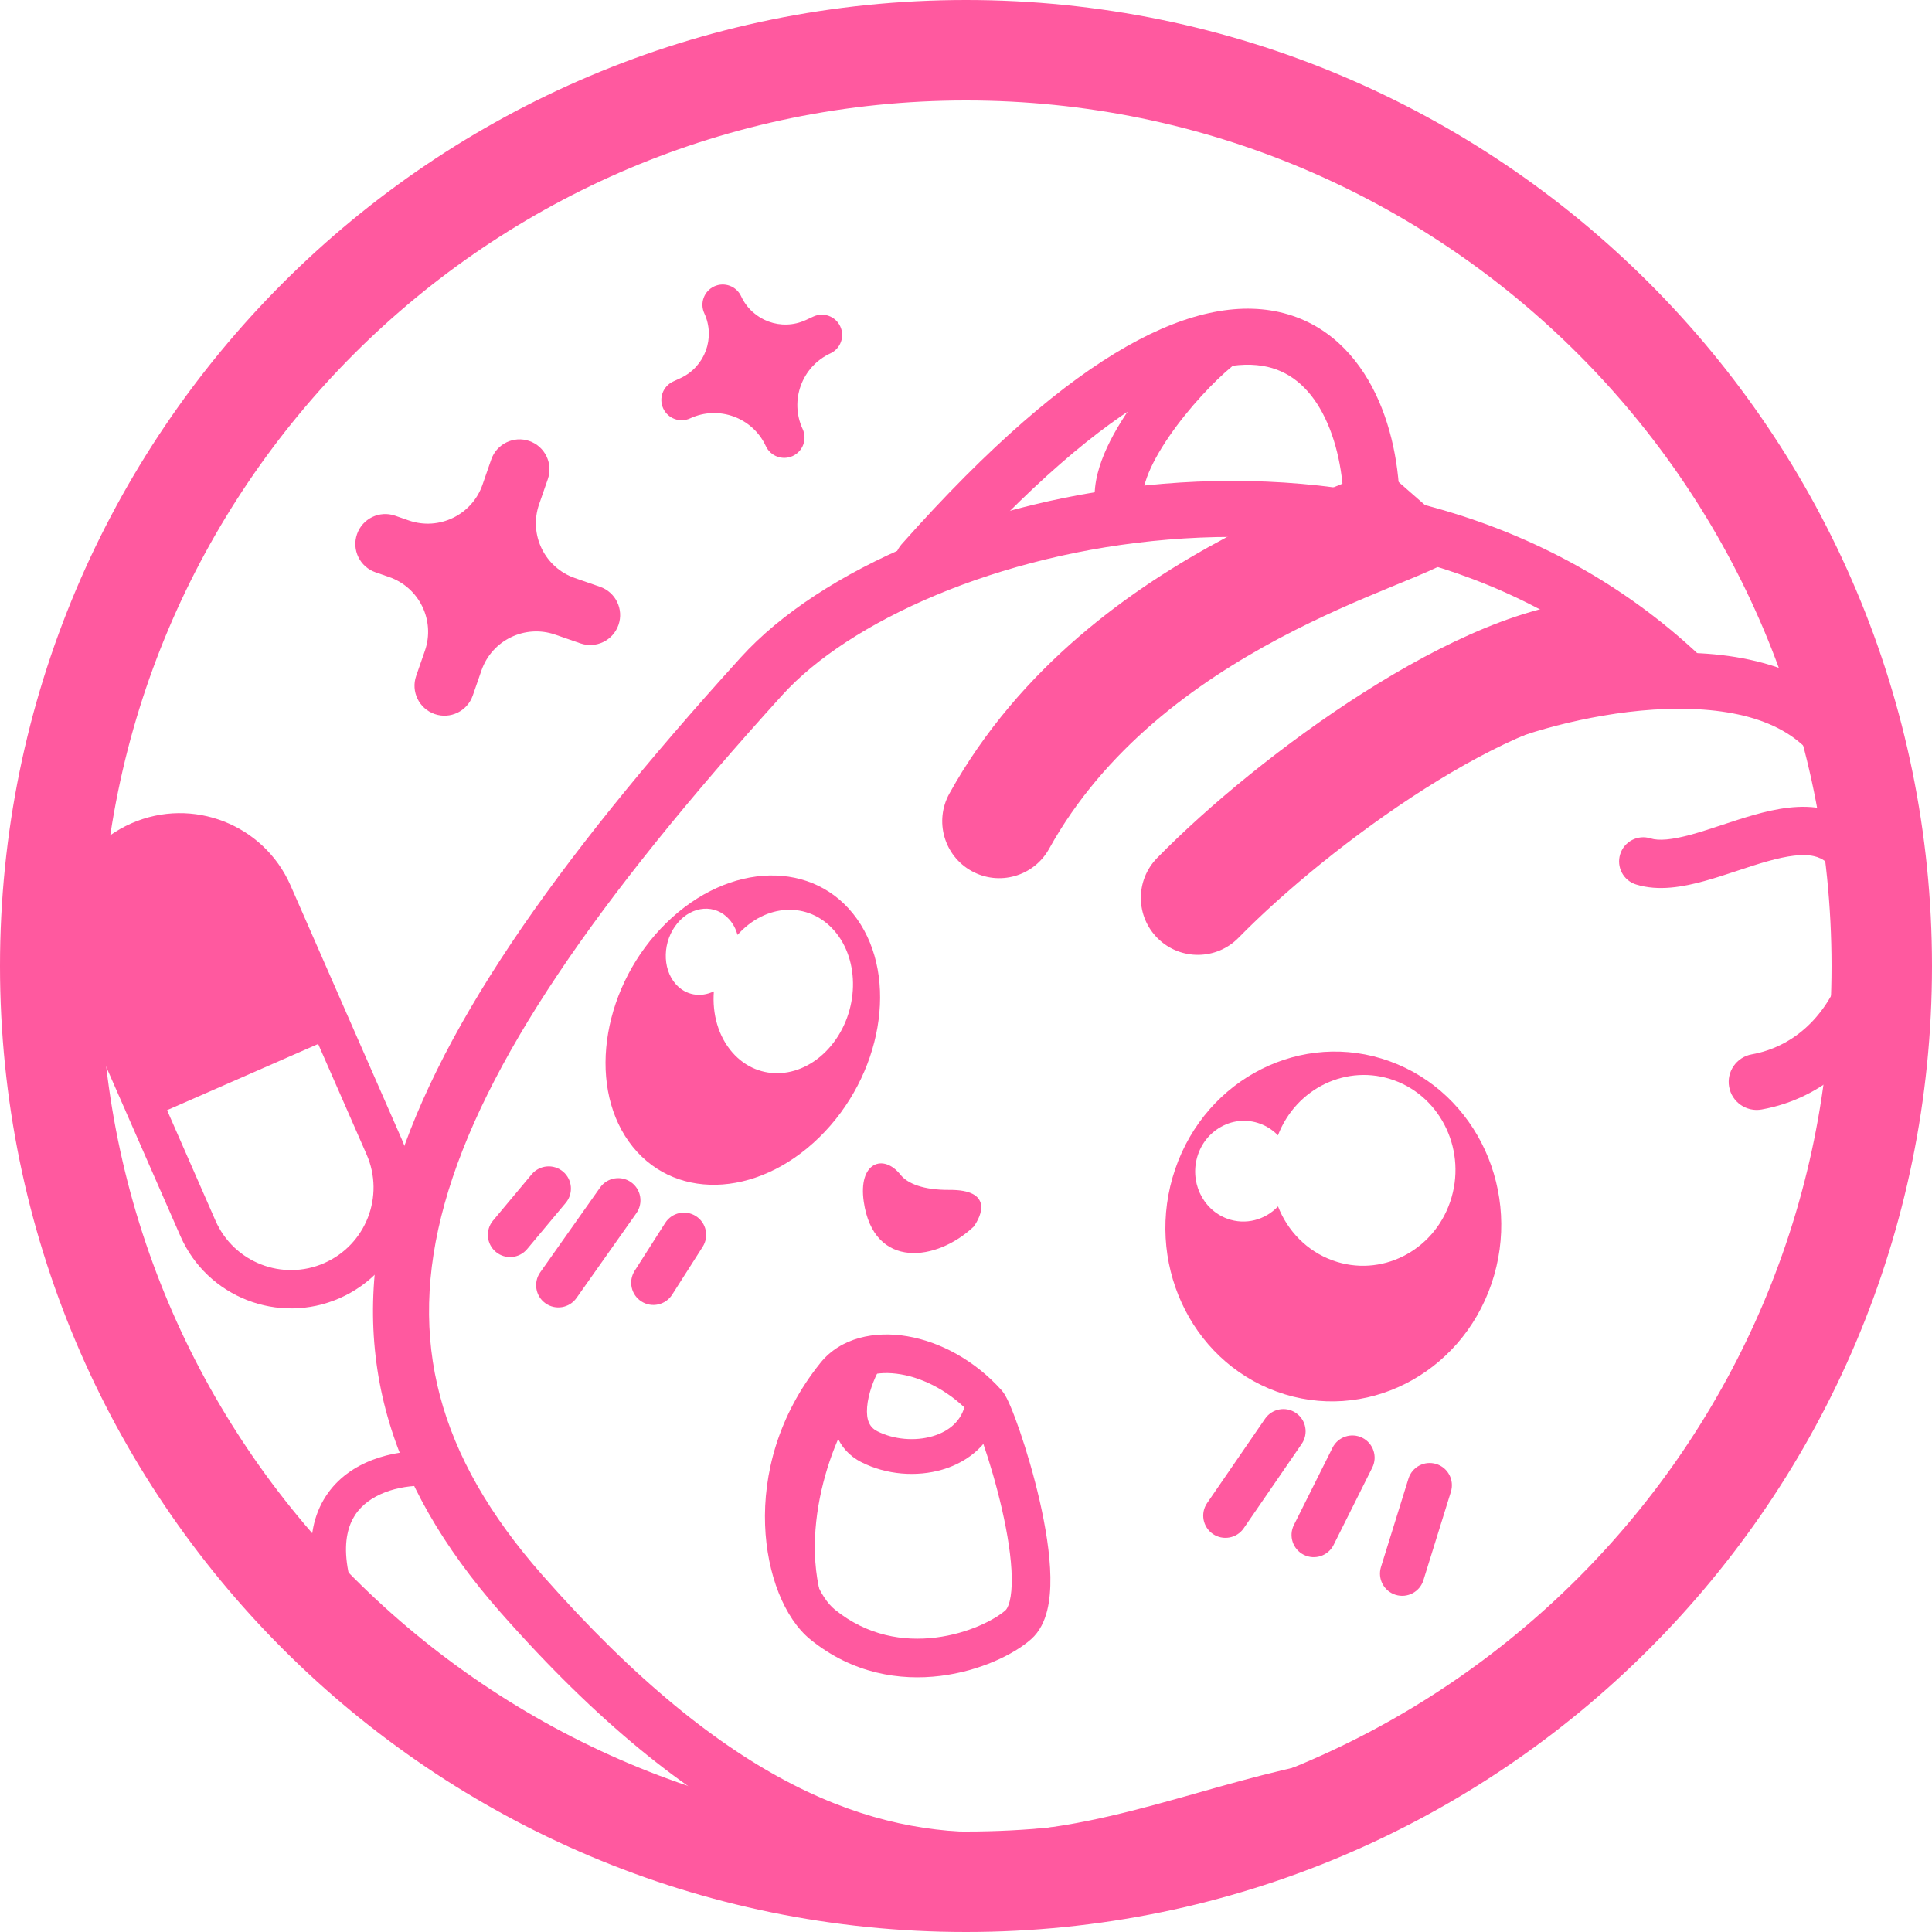<svg width="1000" height="1000" viewBox="0 0 1000 1000" fill="none" xmlns="http://www.w3.org/2000/svg">
<path fill-rule="evenodd" clip-rule="evenodd" d="M500 948C747.424 948 948 747.424 948 500C948 252.576 747.424 52 500 52C252.576 52 52 252.576 52 500C52 747.424 252.576 948 500 948ZM500 1000C776.142 1000 1000 776.142 1000 500C1000 223.858 776.142 0 500 0C223.858 0 0 223.858 0 500C0 776.142 223.858 1000 500 1000Z" fill="#FF599F"/>
<path fill-rule="evenodd" clip-rule="evenodd" d="M604.598 279.29C516.415 286.592 439.557 321.56 404.932 359.741C307.879 466.76 250.236 550.833 230.135 623.009C220.193 658.708 219.508 691.284 227.695 722.369C235.909 753.557 253.298 784.163 280.879 815.461C377.498 925.104 451.35 949.983 514.998 948.291C547.633 947.424 578.585 939.567 610.438 930.652C613.794 929.713 617.165 928.759 620.552 927.802C648.813 919.813 678.161 911.518 708.36 908.399C716.326 907.577 723.45 913.367 724.273 921.333C725.095 929.299 719.304 936.423 711.339 937.246C683.797 940.09 656.952 947.666 628.348 955.738C625.009 956.68 621.646 957.629 618.254 958.578C586.316 967.518 552.322 976.309 515.769 977.281C441.04 979.267 359.543 948.591 259.121 834.634C229.352 800.853 209.286 766.339 199.651 729.755C189.989 693.069 191.061 655.22 202.198 615.229C224.257 536.024 286.057 447.653 383.45 340.259C424.634 294.845 509.517 258.063 602.205 250.389C695.511 242.663 799.995 264.13 879.943 339.446C885.772 344.937 886.046 354.114 880.554 359.943C875.063 365.772 865.886 366.045 860.057 360.554C787.68 292.37 692.164 272.039 604.598 279.29Z" fill="#FF599F"/>
<path fill-rule="evenodd" clip-rule="evenodd" d="M713.7 207.572C722.304 227.366 725.322 250.333 724.339 270.699C723.953 278.698 717.155 284.869 709.156 284.483C701.158 284.097 694.986 277.299 695.373 269.301C696.189 252.397 693.581 234.032 687.104 219.133C680.659 204.305 671.085 194.277 658.452 190.519C645.647 186.709 626.103 188.255 597.485 204.515C568.909 220.752 532.864 250.823 488.367 300.944C483.051 306.933 473.886 307.477 467.897 302.161C461.909 296.844 461.364 287.68 466.68 281.691C512.247 230.364 550.724 197.73 583.159 179.301C615.553 160.896 643.509 155.817 666.721 162.723C690.105 169.679 705.065 187.706 713.7 207.572Z" fill="#FF599F"/>
<path fill-rule="evenodd" clip-rule="evenodd" d="M639.701 171.926C644.055 177.284 643.241 185.156 637.884 189.51C628.862 196.842 615.358 210.99 605.096 225.961C599.98 233.425 595.987 240.637 593.688 246.933C591.291 253.495 591.318 257.454 591.93 259.412C593.991 266.001 590.32 273.013 583.731 275.073C577.142 277.134 570.13 273.463 568.07 266.874C565.063 257.261 567.03 247.05 570.205 238.357C573.477 229.397 578.687 220.271 584.475 211.826C596.023 194.979 611.138 179.031 622.117 170.109C627.474 165.756 635.347 166.569 639.701 171.926Z" fill="#FF599F"/>
<path fill-rule="evenodd" clip-rule="evenodd" d="M875.377 366.961C841.034 365.774 803.449 374.809 780.266 383.564C772.774 386.394 764.407 382.614 761.578 375.122C758.749 367.631 762.528 359.264 770.02 356.435C795.705 346.735 837.189 336.624 876.379 337.978C915.117 339.316 956.929 352.352 973.503 394.717C991.18 439.9 992.269 481.245 980.517 513.426C968.7 545.785 943.857 568.496 911.843 574.269C903.962 575.691 896.421 570.454 895 562.573C893.579 554.692 898.815 547.151 906.696 545.73C927.318 542.011 944.539 527.405 953.277 503.478C962.08 479.373 962.217 445.465 946.497 405.282C936.353 379.355 910.171 368.163 875.377 366.961Z" fill="#FF599F"/>
<path fill-rule="evenodd" clip-rule="evenodd" d="M882.167 456.037C871.443 458.985 858.548 461.467 846.816 457.806C840.226 455.749 836.551 448.74 838.607 442.149C840.664 435.559 847.674 431.884 854.264 433.941C858.553 435.28 865.255 434.758 875.541 431.931C880.434 430.586 885.559 428.899 891.081 427.073L891.52 426.928C896.801 425.181 902.437 423.316 908.026 421.747C919.166 418.62 932.218 416.005 944.457 418.776C957.952 421.83 968.492 430.907 974.824 446.547C977.415 452.946 974.328 460.234 967.929 462.825C961.53 465.416 954.243 462.328 951.652 455.93C947.984 446.871 943.442 444.178 938.938 443.159C933.177 441.855 925.313 442.861 914.783 445.817C909.753 447.229 904.587 448.938 899.127 450.744L898.931 450.809C893.512 452.601 887.78 454.494 882.167 456.037Z" fill="#FF599F"/>
<path d="M447.571 621.908C444.692 602.031 457.2 597.619 465.699 608.357C469.516 613.178 478.006 616.478 491.384 616.387C513.667 616.236 507.353 629.276 503.629 634.544C484.943 652.206 452.638 656.897 447.571 621.908Z" fill="#FF599F"/>
<path fill-rule="evenodd" clip-rule="evenodd" d="M452.115 603.22C456.258 600.79 461.77 602.586 466.091 608.045C469.761 612.682 478.051 615.977 491.381 615.886C496.989 615.848 500.865 616.638 503.451 617.975C506.061 619.324 507.349 621.228 507.75 623.339C508.146 625.42 507.67 627.642 506.886 629.645C506.099 631.655 504.983 633.493 504.037 634.832C504.018 634.859 503.996 634.884 503.972 634.907C494.559 643.805 481.676 649.477 470.448 648.468C464.821 647.962 459.606 645.775 455.479 641.473C451.356 637.174 448.354 630.801 447.076 621.979C445.628 611.982 448.013 605.625 452.115 603.22ZM452.621 604.082C449.064 606.168 446.635 611.956 448.066 621.836C449.322 630.509 452.258 636.67 456.201 640.78C460.14 644.887 465.12 646.984 470.538 647.472C481.386 648.447 493.98 642.959 503.249 634.214C504.158 632.922 505.214 631.173 505.954 629.28C506.705 627.362 507.113 625.345 506.768 623.526C506.428 621.737 505.348 620.081 502.992 618.863C500.611 617.632 496.92 616.849 491.388 616.886C477.962 616.978 469.27 613.672 465.307 608.666C461.129 603.388 456.137 602.021 452.621 604.082Z" fill="#FF599F"/>
<path fill-rule="evenodd" clip-rule="evenodd" d="M469.614 691.64C486.565 694.52 504.435 704.011 518.386 719.563C519.664 720.987 520.588 722.735 521.1 723.738C521.755 725.022 522.446 726.547 523.15 728.215C524.563 731.569 526.196 735.903 527.901 740.871C531.312 750.815 535.136 763.664 538.161 776.926C541.167 790.102 543.487 804.12 543.678 816.251C543.774 822.313 543.347 828.294 542.009 833.636C540.688 838.906 538.262 844.409 533.7 848.446C524.75 856.367 507.152 864.92 486.762 867.439C465.989 870.006 441.379 866.412 419.434 848.582C405.984 837.656 396.916 814.734 396.008 789.377C395.076 763.365 402.56 732.875 424.641 705.428C435.252 692.238 452.937 688.806 469.614 691.64ZM466.264 711.357C453.701 709.223 444.645 712.469 440.224 717.964C421.419 741.34 415.22 767.015 415.995 788.661C416.794 810.962 424.822 827.192 432.045 833.059C448.912 846.763 467.736 849.638 484.31 847.59C501.267 845.495 514.93 838.351 520.445 833.469C520.861 833.101 521.826 831.895 522.608 828.774C523.373 825.725 523.76 821.635 523.681 816.566C523.521 806.435 521.532 793.954 518.662 781.374C515.812 768.879 512.192 756.713 508.983 747.361C507.377 742.681 505.906 738.797 504.72 735.985C504.124 734.57 503.641 733.526 503.286 732.83C503.212 732.685 503.151 732.569 503.102 732.48C492.091 720.4 478.406 713.421 466.264 711.357Z" fill="#FF599F"/>
<path fill-rule="evenodd" clip-rule="evenodd" d="M662.024 330.452C618.572 353.588 571.625 387.699 543.01 439.345C535.114 453.596 517.161 458.748 502.909 450.852C488.658 442.956 483.506 425.002 491.402 410.751C527.867 344.937 586.078 304.048 634.294 278.374C658.553 265.457 680.896 256.078 697.265 249.334C698.606 248.782 699.888 248.255 701.116 247.75C707.635 245.069 712.6 243.028 716.444 241.29C718.658 240.288 719.854 239.673 720.382 239.374C719.721 239.811 718.136 240.978 716.434 242.924L760.836 281.776C756.73 286.468 751.877 289.332 749.655 290.6C746.789 292.236 743.664 293.733 740.756 295.048C735.89 297.248 729.758 299.768 723.305 302.42C722.125 302.905 720.933 303.394 719.737 303.887C703.716 310.487 683.598 318.965 662.024 330.452ZM720.409 239.358C720.4 239.363 720.391 239.369 720.382 239.374C720.776 239.113 720.842 239.112 720.409 239.358ZM737.552 408.188C700.328 431.831 664.359 461.594 641.078 485.37C629.679 497.011 611.002 497.207 599.361 485.809C587.72 474.41 587.524 455.732 598.922 444.092C625.461 416.989 664.98 384.387 705.919 358.385C726.44 345.35 747.881 333.613 768.704 325.051C789.175 316.634 810.916 310.5 831.492 310.5C847.785 310.5 860.992 323.708 860.992 340C860.992 356.293 847.785 369.5 831.492 369.5C821.811 369.5 808.213 372.599 791.141 379.618C774.419 386.494 756.111 396.399 737.552 408.188Z" fill="#FF599F"/>
<path fill-rule="evenodd" clip-rule="evenodd" d="M291.386 606.389C296.26 610.462 296.91 617.714 292.837 622.588L272.837 646.524C268.765 651.398 261.512 652.048 256.639 647.976C251.765 643.903 251.115 636.651 255.187 631.777L275.187 607.841C279.26 602.967 286.512 602.317 291.386 606.389ZM326.633 611.905C331.821 615.568 333.058 622.744 329.395 627.932L298.391 671.847C294.728 677.035 287.552 678.272 282.364 674.609C277.175 670.946 275.939 663.77 279.602 658.582L310.605 614.667C314.268 609.478 321.444 608.242 326.633 611.905ZM360.195 629.454C365.55 632.869 367.123 639.978 363.709 645.334L347.899 670.127C344.484 675.482 337.375 677.056 332.02 673.641C326.665 670.226 325.092 663.117 328.506 657.761L344.316 632.968C347.73 627.613 354.84 626.039 360.195 629.454ZM670.799 731.361C676.034 734.958 677.361 742.118 673.763 747.352L643.763 791.003C640.166 796.237 633.006 797.564 627.772 793.967C622.538 790.369 621.211 783.21 624.808 777.975L654.808 734.325C658.406 729.09 665.565 727.763 670.799 731.361ZM705.143 744.203C710.824 747.044 713.126 753.951 710.286 759.632L690.286 799.632C687.446 805.313 680.538 807.615 674.857 804.775C669.176 801.935 666.874 795.027 669.714 789.346L689.714 749.346C692.555 743.665 699.462 741.363 705.143 744.203ZM743.414 757.762C749.479 759.647 752.867 766.092 750.982 772.157L736.759 817.903C734.874 823.968 728.429 827.356 722.364 825.471C716.299 823.585 712.911 817.14 714.796 811.075L729.018 765.329C730.904 759.264 737.349 755.876 743.414 757.762Z" fill="#FF599F"/>
<path fill-rule="evenodd" clip-rule="evenodd" d="M446.621 712.736C449.82 716.541 449.33 722.218 445.525 725.417C443.968 726.726 440.819 730.773 437.129 737.919C433.601 744.753 429.999 753.597 427.167 763.613C421.461 783.792 419.159 807.706 425.797 829.111C427.269 833.858 424.614 838.9 419.867 840.372C415.119 841.845 410.077 839.189 408.605 834.442C400.574 808.545 403.592 780.835 409.846 758.715C412.994 747.582 417.033 737.608 421.136 729.661C425.077 722.027 429.552 715.331 433.941 711.64C437.745 708.441 443.423 708.932 446.621 712.736Z" fill="#FF599F"/>
<path fill-rule="evenodd" clip-rule="evenodd" d="M451.595 696.651C455.938 699.07 457.496 704.551 455.077 708.894C452.36 713.77 449.355 721.41 448.817 728.305C448.29 735.056 450.087 738.792 454.056 740.8C462.686 745.166 473.614 746.063 482.719 743.382C491.662 740.748 497.796 735.1 499.522 726.963C500.554 722.101 505.332 718.995 510.194 720.027C515.056 721.058 518.162 725.836 517.13 730.699C513.698 746.879 501.379 756.651 487.803 760.649C474.388 764.599 458.728 763.337 445.93 756.862C432.756 750.197 430.056 737.353 430.871 726.904C431.676 716.597 435.853 706.415 439.353 700.133C441.772 695.791 447.253 694.232 451.595 696.651Z" fill="#FF599F"/>
<path fill-rule="evenodd" clip-rule="evenodd" d="M168.649 774.435C180.853 755.655 204.128 750.721 220.157 751.001C225.127 751.088 229.086 755.188 228.999 760.157C228.912 765.127 224.812 769.086 219.843 768.999C206.222 768.76 190.915 773.204 183.742 784.243C176.932 794.722 174.684 815.689 197.784 855.482C200.279 859.78 198.817 865.288 194.518 867.784C190.22 870.279 184.712 868.817 182.216 864.518C158.154 823.066 156.081 793.774 168.649 774.435Z" fill="#FF599F"/>
<path fill-rule="evenodd" clip-rule="evenodd" d="M64.591 574.066C64.495 573.881 64.405 573.692 64.321 573.499L35.847 508.53C21.984 476.899 36.388 440.019 68.018 426.156C99.649 412.293 136.529 426.697 150.392 458.327L178.867 523.297C178.951 523.491 179.03 523.687 179.102 523.884C179.327 524.364 179.546 524.849 179.76 525.337L207.919 589.586C221.782 621.217 207.378 658.097 175.747 671.96C144.116 685.823 107.236 671.419 93.373 639.788L65.215 575.539C65 575.049 64.792 574.558 64.591 574.066ZM86.475 574.621L111.546 631.824C121.01 653.418 146.188 663.252 167.783 653.787C189.377 644.323 199.211 619.145 189.747 597.55L164.676 540.348L86.475 574.621Z" fill="#FF599F"/>
<path fill-rule="evenodd" clip-rule="evenodd" d="M771.982 664.486C755.859 711.714 706.141 736.717 660.935 720.332C615.728 703.948 592.15 652.38 608.273 605.152C624.396 557.924 674.114 532.921 719.321 549.306C764.528 565.69 788.105 617.258 771.982 664.486ZM661.501 624.433C654.87 631.413 644.744 634.237 635.296 630.813C622.247 626.083 615.432 611.227 620.074 597.63C624.716 584.032 639.057 576.844 652.106 581.573C655.748 582.893 658.904 585.002 661.461 587.652C670.898 563.115 697.41 550.397 721.61 559.168C746.412 568.157 759.394 596.313 750.605 622.057C741.817 647.801 714.586 661.383 689.784 652.393C676.381 647.536 666.43 637.08 661.501 624.433Z" fill="#FF599F"/>
<path fill-rule="evenodd" clip-rule="evenodd" d="M423.983 588.761C391.367 620.587 347.24 621.509 325.423 590.82C303.606 560.131 312.36 509.453 344.976 477.626C377.592 445.8 421.718 444.878 443.535 475.567C465.353 506.256 456.598 556.935 423.983 588.761ZM369.494 513.112C362.706 516.419 354.958 515.249 349.752 509.347C342.563 501.196 342.945 487.106 350.607 477.878C358.268 468.649 370.308 467.775 377.497 475.926C379.504 478.201 380.92 480.938 381.754 483.903C396.292 467.606 418.357 466.444 431.691 481.561C445.356 497.053 444.674 523.778 430.169 541.251C415.663 558.724 392.827 560.33 379.161 544.837C371.777 536.465 368.582 524.812 369.494 513.112Z" fill="#FF599F"/>
<path fill-rule="evenodd" clip-rule="evenodd" d="M369.663 148.235C374.925 145.797 381.167 148.086 383.605 153.348C389.467 166 404.475 171.504 417.127 165.642L420.985 163.854C426.247 161.416 432.489 163.705 434.927 168.967C437.364 174.229 435.075 180.47 429.814 182.908C415.031 189.758 408.6 207.294 415.449 222.077C417.887 227.338 415.598 233.58 410.336 236.018C405.075 238.456 398.833 236.167 396.395 230.905C389.546 216.122 372.009 209.691 357.227 216.541C351.965 218.978 345.723 216.689 343.285 211.428C340.848 206.166 343.137 199.924 348.398 197.486L352.257 195.699C364.908 189.837 370.413 174.828 364.551 162.177C362.113 156.915 364.402 150.673 369.663 148.235Z" fill="#FF599F"/>
<path fill-rule="evenodd" clip-rule="evenodd" d="M184.783 276.489C187.588 268.401 196.419 264.119 204.506 266.924L211.572 269.375C227.226 274.805 244.317 266.517 249.747 250.863L254.263 237.843C257.068 229.755 265.899 225.473 273.987 228.278C282.074 231.083 286.356 239.914 283.551 248.002L279.035 261.022C273.605 276.675 281.894 293.767 297.547 299.196L310.567 303.713C318.655 306.518 322.937 315.348 320.132 323.436C317.327 331.524 308.496 335.806 300.408 333.001L287.388 328.485C271.735 323.055 254.643 331.343 249.214 346.997L244.697 360.017C241.892 368.105 233.062 372.387 224.974 369.582C216.886 366.776 212.604 357.946 215.409 349.858L219.926 336.838C225.355 321.184 217.067 304.093 201.413 298.663L194.347 296.212C186.26 293.407 181.977 284.577 184.783 276.489Z" fill="#FF599F"/>
</svg>

